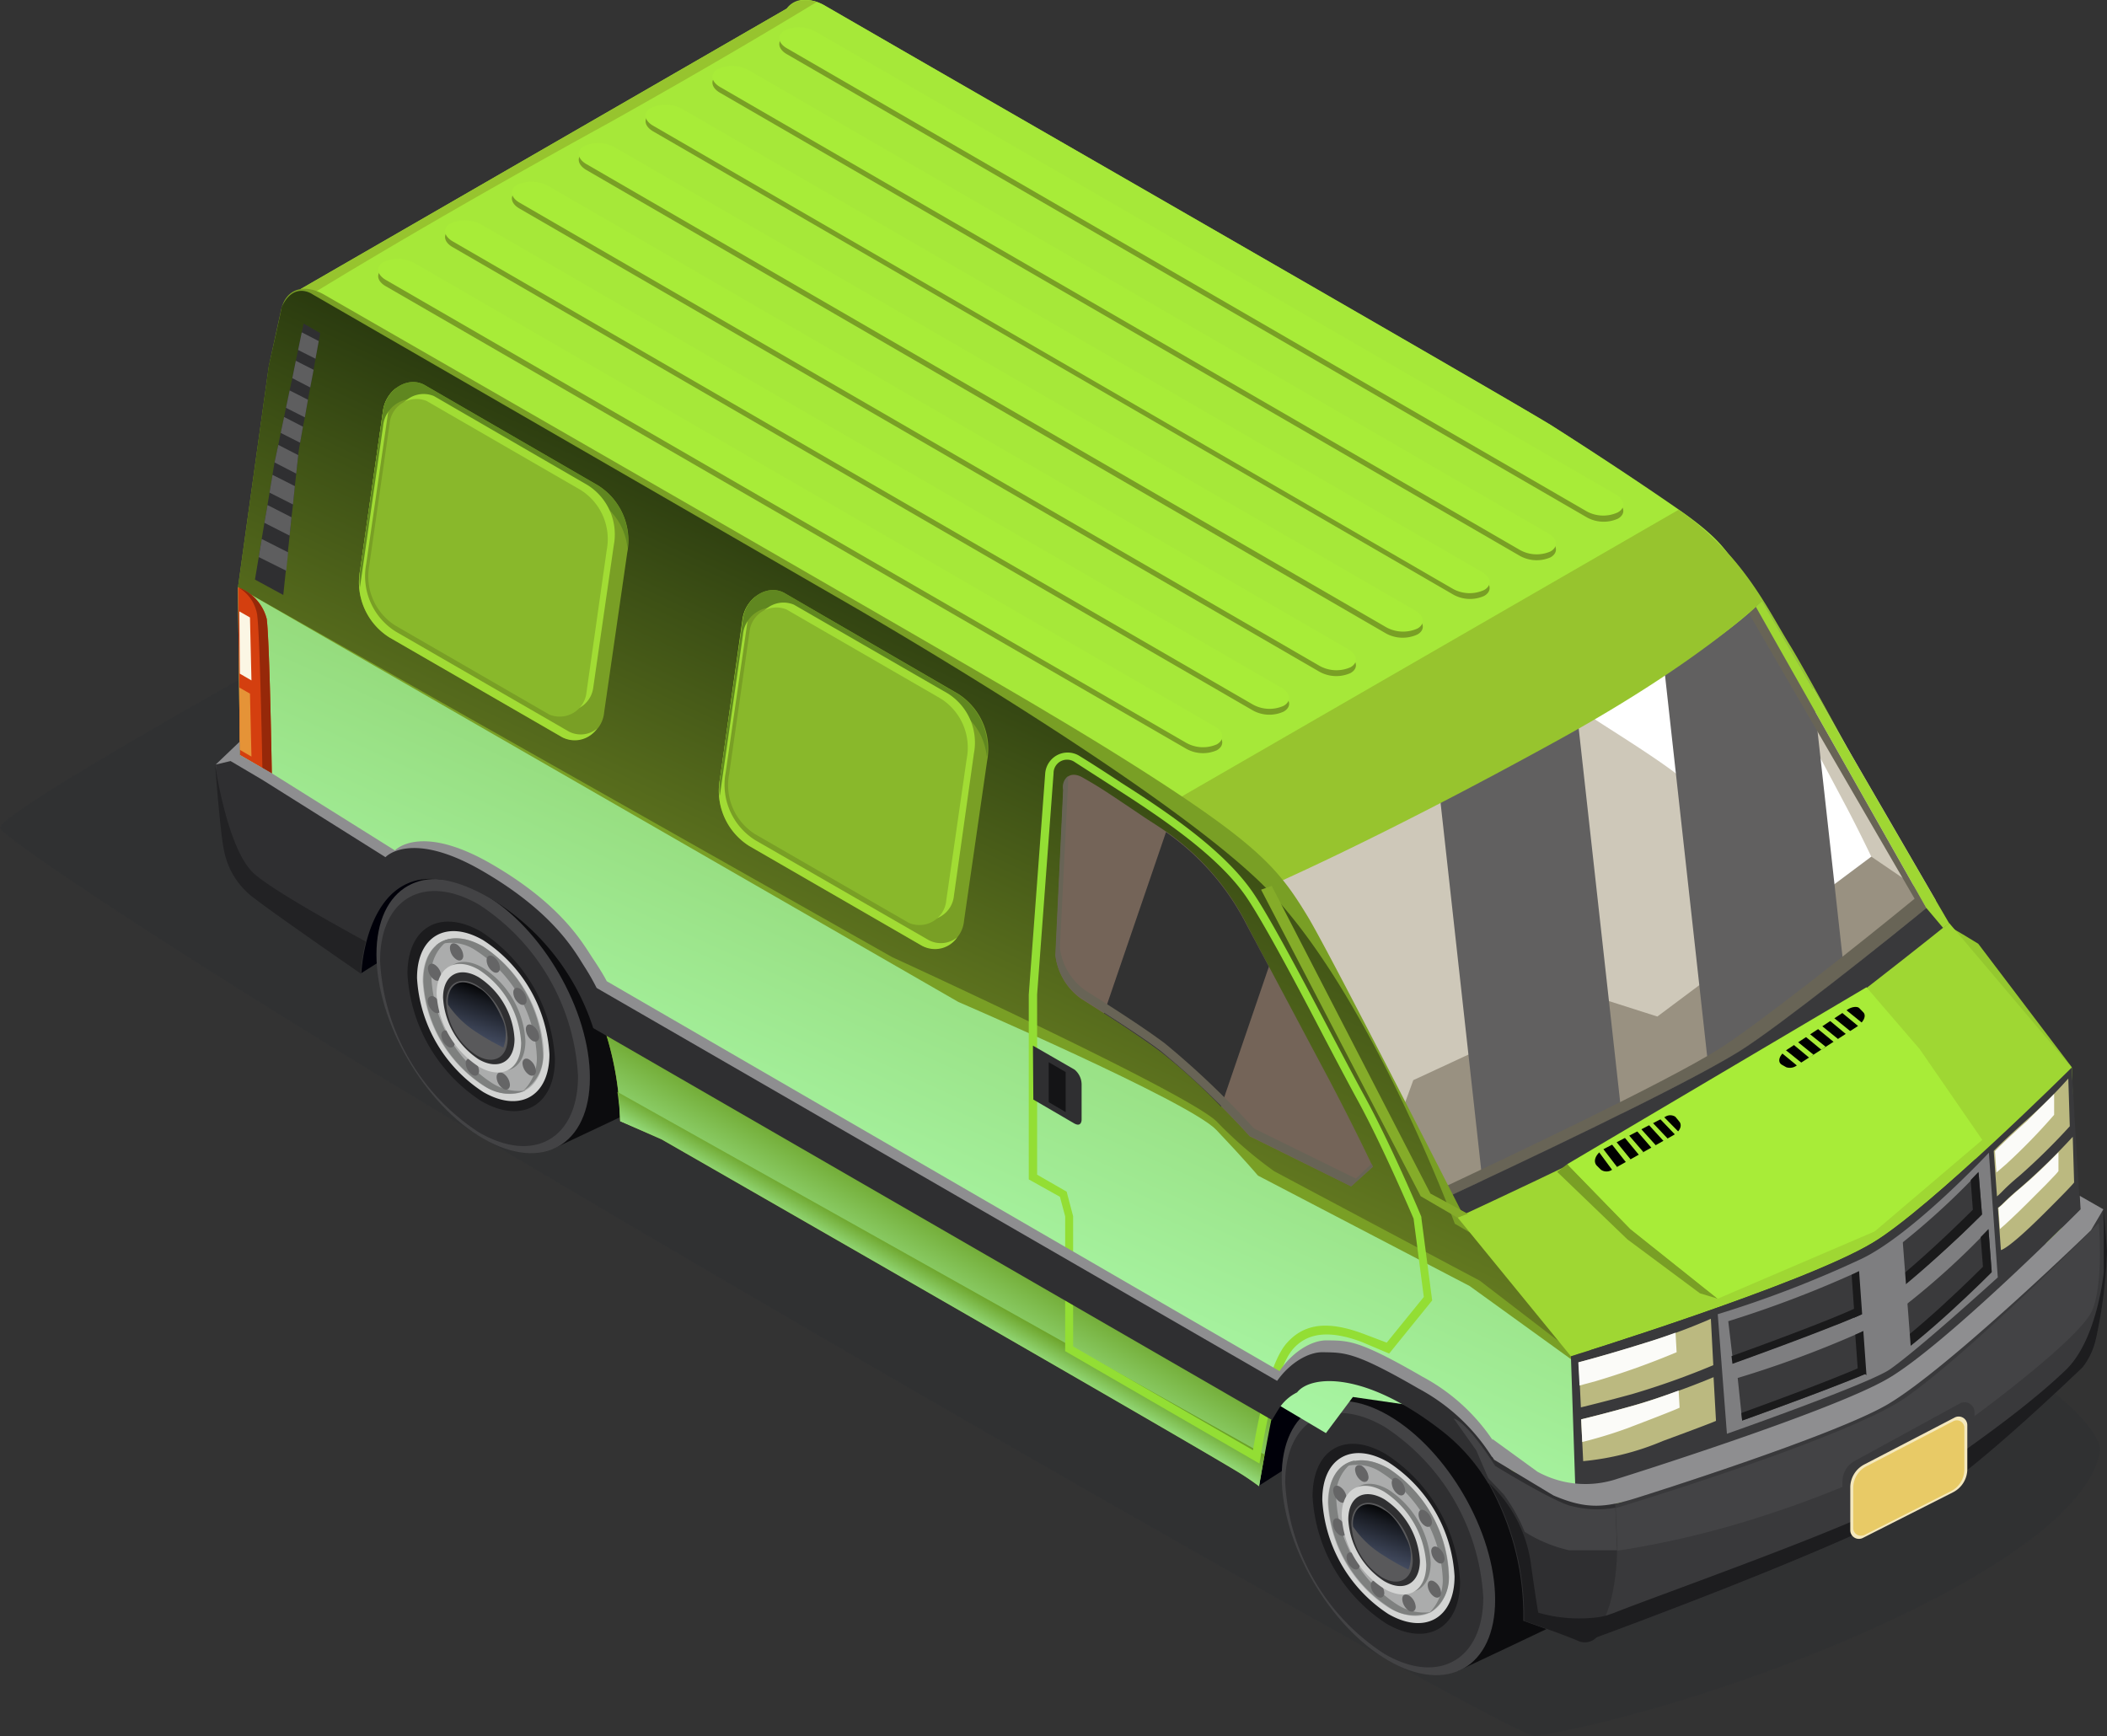 <svg xmlns="http://www.w3.org/2000/svg" xmlns:xlink="http://www.w3.org/1999/xlink" viewBox="0 0 156.27 128.77"><rect x="0" y="0" width="156.27" height="128.77" fill="#333333" stroke="none"/><defs><style>.cls-1{isolation:isolate;}.cls-2{fill:#2f3032;opacity:0.5;}.cls-3{fill:#000009;}.cls-4{fill:#0c0c0e;}.cls-5{fill:#434345;}.cls-6{fill:#2f2f31;}.cls-7{fill:#1c1c1e;}.cls-8{fill:#d3d4d3;}.cls-9{fill:#abacac;}.cls-10{fill:#7e807f;}.cls-11{fill:#656566;}.cls-12{fill:#59595b;}.cls-13,.cls-14,.cls-19,.cls-25,.cls-40{mix-blend-mode:screen;}.cls-13{fill:url(#Áåçûìÿííûé_ãðàäèåíò_251);}.cls-14{fill:url(#Áåçûìÿííûé_ãðàäèåíò_251-2);}.cls-15{fill:#94c82f;}.cls-16{fill:#cec8b9;}.cls-17{fill:#fff;}.cls-18{fill:#999181;}.cls-19{fill:#616060;}.cls-20{fill:#686456;}.cls-21{fill:#39393b;}.cls-22{fill:#a6e839;}.cls-23{fill:#97c42e;}.cls-24{fill:#799f25;}.cls-25{fill:url(#Áåçûìÿííûé_ãðàäèåíò_38);}.cls-26,.cls-27,.cls-28,.cls-29{mix-blend-mode:multiply;}.cls-26{fill:url(#Áåçûìÿííûé_ãðàäèåíò_37);}.cls-27{fill:url(#Áåçûìÿííûé_ãðàäèåíò_37-2);}.cls-28{fill:url(#Áåçûìÿííûé_ãðàäèåíò_37-3);}.cls-30{fill:#93de34;}.cls-31{fill:#8e8e90;}.cls-32{fill:#d43f0f;}.cls-33{fill:#962809;}.cls-34{fill:#1d1d1f;}.cls-35{fill:#222224;}.cls-36{fill:#fbf6e4;}.cls-37{fill:#e59337;}.cls-38{fill:#141416;}.cls-39{fill:#746458;}.cls-40{fill:#323232;}.cls-41{fill:#9fd733;}.cls-42{fill:#7e7e80;}.cls-43{fill:#3a3a3c;}.cls-44{fill:#1a1a1b;}.cls-45{fill:#bbb980;}.cls-46{fill:#fbfbf8;}.cls-47{fill:#f4e8bd;}.cls-48{fill:#e8ca66;}.cls-49{fill:#85ac29;}.cls-50{fill:#a8ec38;}.cls-51{fill:#a1dc34;}.cls-52{fill:#608720;}.cls-53{fill:#89b82b;}.cls-54{fill:#5e5e5f;}</style><linearGradient id="Áåçûìÿííûé_ãðàäèåíò_251" x1="-4649.22" y1="71.58" x2="-4653.84" y2="84.91" gradientTransform="translate(4685.96)" gradientUnits="userSpaceOnUse"><stop offset="0.12"/><stop offset="0.2" stop-color="#171a21"/><stop offset="0.34" stop-color="#373e4f"/><stop offset="0.47" stop-color="#525c76"/><stop offset="0.61" stop-color="#667494"/><stop offset="0.74" stop-color="#7585aa"/><stop offset="0.87" stop-color="#7e8fb7"/><stop offset="0.98" stop-color="#8192bb"/></linearGradient><linearGradient id="Áåçûìÿííûé_ãðàäèåíò_251-2" x1="-4582.08" y1="110.3" x2="-4586.7" y2="123.63" xlink:href="#Áåçûìÿííûé_ãðàäèåíò_251"/><linearGradient id="Áåçûìÿííûé_ãðàäèåíò_38" x1="-4600.55" y1="27.48" x2="-4630.69" y2="92.43" gradientTransform="translate(4685.96)" gradientUnits="userSpaceOnUse"><stop offset="0.12" stop-color="#121f07"/><stop offset="0.43" stop-color="#3d5015"/><stop offset="0.8" stop-color="#6d8423"/><stop offset="0.98" stop-color="#7f9929"/></linearGradient><linearGradient id="Áåçûìÿííûé_ãðàäèåíò_37" x1="-4625.73" y1="98.87" x2="-4589.85" y2="19.92" gradientTransform="translate(4685.96)" gradientUnits="userSpaceOnUse"><stop offset="0" stop-color="#afffb2"/><stop offset="0.98" stop-color="#6ba126"/></linearGradient><linearGradient id="Áåçûìÿííûé_ãðàäèåíò_37-2" x1="-4619.86" y1="98.94" x2="-4614.82" y2="90.12" xlink:href="#Áåçûìÿííûé_ãðàäèåíò_37"/><linearGradient id="Áåçûìÿííûé_ãðàäèåíò_37-3" x1="-4617.45" y1="97.52" x2="-4615.69" y2="94.44" xlink:href="#Áåçûìÿííûé_ãðàäèåíò_37"/></defs><title>Recurso 38</title><g class="cls-1"><g id="Capa_2" data-name="Capa 2"><g id="personajes"><path class="cls-2" d="M151.8,102.85s4.29,3.22,3.94,4.93c-1.78,8.75-29.05,18.93-41.87,21-1.28.2-45.89-25.2-78-44.32C15.67,72.45,0,62.06,0,61.41,0,59.7,41.43,37.32,41.43,37.32Z"/><path class="cls-3" d="M93.39,110.19l5.08-3.25,7.31-5.29s-4.42-5.92-5.91-5.33S93,103.14,93,103.14Z"/><path class="cls-3" d="M26.75,72.21,31.84,69l7.3-5.29s-4.42-5.91-5.91-5.32-6.85,6.82-6.85,6.82Z"/><path class="cls-4" d="M44.63,62.09c-2-1.15-3.8-1.36-5.19-.77C37.77,62,30,65.87,30,65.87L41,85.22s7.65-3.59,9.07-4.32,2.45-2.57,2.45-5.16C52.54,70.73,49,64.61,44.63,62.09Z"/><path class="cls-5" d="M27.92,70.8c0,5,3.55,11.13,7.92,13.65s7.91.51,7.91-4.51-3.54-11.13-7.91-13.65S27.92,65.78,27.92,70.8Z"/><path class="cls-6" d="M28.19,71.28A16.16,16.16,0,0,0,35.53,84c4.06,2.34,7.34.47,7.34-4.19A16.16,16.16,0,0,0,35.53,67.1C31.47,64.76,28.19,66.63,28.19,71.28Z"/><path class="cls-7" d="M30.22,72.23a12.07,12.07,0,0,0,5.47,9.44c3,1.74,5.47.34,5.47-3.12a12.07,12.07,0,0,0-5.47-9.44C32.67,67.37,30.22,68.76,30.22,72.23Z"/><path class="cls-8" d="M30.93,72.54A10.8,10.8,0,0,0,35.84,81c2.71,1.57,4.91.31,4.91-2.8a10.8,10.8,0,0,0-4.91-8.46C33.13,68.17,30.93,69.43,30.93,72.54Z"/><path class="cls-9" d="M31.35,72.78a9.92,9.92,0,0,0,4.49,7.75c2.48,1.43,4.49.28,4.49-2.57a9.92,9.92,0,0,0-4.49-7.75C33.36,68.78,31.35,69.93,31.35,72.78Z"/><path class="cls-10" d="M32.7,73.56A6.92,6.92,0,0,0,35.84,79c1.73,1,3.13.2,3.13-1.79a6.91,6.91,0,0,0-3.13-5.41C34.11,70.77,32.7,71.57,32.7,73.56Z"/><path class="cls-10" d="M36.47,80.32A9.92,9.92,0,0,1,32,72.57a3.06,3.06,0,0,1,1.4-2.93c-1.22.21-2,1.33-2,3.14a9.92,9.92,0,0,0,4.49,7.75,3.23,3.23,0,0,0,3.09.36A3.69,3.69,0,0,1,36.47,80.32Z"/><path class="cls-10" d="M35.84,70.21c-1.43-.82-2.7-.79-3.52-.07a3.25,3.25,0,0,1,3,.38,9.92,9.92,0,0,1,4.49,7.75,3.38,3.38,0,0,1-1,2.64,3,3,0,0,0,1.44-3A9.92,9.92,0,0,0,35.84,70.21Z"/><path class="cls-11" d="M38.07,73.62a1.08,1.08,0,0,0,.5.86c.27.15.49,0,.49-.29a1.1,1.1,0,0,0-.49-.85C38.29,73.18,38.07,73.31,38.07,73.62Z"/><path class="cls-11" d="M32.73,76.78a1.11,1.11,0,0,0,.5.86c.27.15.5,0,.5-.29a1.11,1.11,0,0,0-.5-.85C33,76.34,32.73,76.47,32.73,76.78Z"/><path class="cls-11" d="M31.72,74.24a1.11,1.11,0,0,0,.5.85c.27.16.49,0,.49-.28a1.08,1.08,0,0,0-.47-.86C32,73.8,31.72,73.92,31.72,74.24Z"/><path class="cls-11" d="M31.74,71.83a1.1,1.1,0,0,0,.5.86c.27.15.49,0,.49-.29a1.1,1.1,0,0,0-.49-.85C32,71.39,31.74,71.52,31.74,71.83Z"/><path class="cls-11" d="M33.37,70.32a1.08,1.08,0,0,0,.5.86c.27.16.49,0,.49-.28a1.1,1.1,0,0,0-.49-.86C33.59,69.88,33.37,70,33.37,70.32Z"/><path class="cls-11" d="M36.09,71.23a1.08,1.08,0,0,0,.5.86c.27.16.49,0,.49-.28a1.1,1.1,0,0,0-.49-.86C36.31,70.79,36.09,70.92,36.09,71.23Z"/><path class="cls-11" d="M39,76.34a1.1,1.1,0,0,0,.49.86c.28.15.5,0,.5-.29a1.08,1.08,0,0,0-.5-.85C39.24,75.9,39,76,39,76.34Z"/><path class="cls-11" d="M38.75,78.87a1.13,1.13,0,0,0,.5.86c.27.15.5,0,.5-.29a1.11,1.11,0,0,0-.5-.85C39,78.43,38.75,78.56,38.75,78.87Z"/><path class="cls-11" d="M36.83,79.9a1.08,1.08,0,0,0,.5.86c.27.16.49,0,.49-.29a1.1,1.1,0,0,0-.49-.85C37.05,79.46,36.83,79.59,36.83,79.9Z"/><path class="cls-11" d="M34.54,78.87a1.1,1.1,0,0,0,.5.86c.27.15.49,0,.49-.29a1.1,1.1,0,0,0-.49-.85C34.76,78.43,34.54,78.56,34.54,78.87Z"/><path class="cls-8" d="M32.38,73.71a6.91,6.91,0,0,0,3.13,5.41c1.73,1,3.14.2,3.14-1.79a6.91,6.91,0,0,0-3.14-5.4C33.78,70.93,32.38,71.73,32.38,73.71Z"/><path class="cls-6" d="M32.86,74a5.87,5.87,0,0,0,2.65,4.58c1.47.84,2.65.17,2.65-1.51a5.83,5.83,0,0,0-2.65-4.58C34.05,71.64,32.86,72.31,32.86,74Z"/><path class="cls-12" d="M33.09,74.36a5,5,0,0,0,2.28,3.93c1.26.73,2.28.15,2.28-1.3a5,5,0,0,0-2.28-3.92C34.11,72.34,33.09,72.92,33.09,74.36Z"/><path class="cls-13" d="M35.51,73.28s-1.4-1-2.07.1a1.81,1.81,0,0,0-.21,1.14,7.16,7.16,0,0,0,1.91,1.91,17.91,17.91,0,0,0,2.19,1.27,2.77,2.77,0,0,0-.18-2.33C36.38,73.64,35.51,73.28,35.51,73.28Z"/><path class="cls-4" d="M111.76,100.81c-2-1.15-3.79-1.36-5.18-.78-1.67.7-9.45,4.56-9.45,4.56l11,19.35s7.65-3.59,9.07-4.32,2.45-2.58,2.45-5.16C119.68,109.44,116.13,103.33,111.76,100.81Z"/><path class="cls-5" d="M95.06,109.52c0,5,3.54,11.13,7.91,13.65s7.92.5,7.92-4.51S107.34,107.53,103,105,95.06,104.5,95.06,109.52Z"/><path class="cls-6" d="M95.32,110a16.17,16.17,0,0,0,7.35,12.67c4,2.34,7.34.46,7.34-4.19a16.18,16.18,0,0,0-7.34-12.66C98.61,103.47,95.32,105.35,95.32,110Z"/><path class="cls-7" d="M97.35,111a12.05,12.05,0,0,0,5.47,9.43c3,1.75,5.47.35,5.47-3.12a12.05,12.05,0,0,0-5.47-9.43C99.8,106.08,97.35,107.48,97.35,111Z"/><path class="cls-8" d="M98.07,111.25a10.82,10.82,0,0,0,4.9,8.47c2.71,1.56,4.91.31,4.91-2.8a10.8,10.8,0,0,0-4.91-8.46C100.26,106.89,98.07,108.14,98.07,111.25Z"/><path class="cls-9" d="M98.48,111.49a9.89,9.89,0,0,0,4.49,7.75c2.48,1.44,4.5.29,4.5-2.56a9.9,9.9,0,0,0-4.5-7.75C100.49,107.5,98.48,108.65,98.48,111.49Z"/><path class="cls-10" d="M99.84,112.28a6.92,6.92,0,0,0,3.13,5.41c1.73,1,3.14.19,3.14-1.79a6.92,6.92,0,0,0-3.14-5.41C101.24,109.49,99.84,110.29,99.84,112.28Z"/><path class="cls-10" d="M103.6,119a9.89,9.89,0,0,1-4.49-7.75,3.07,3.07,0,0,1,1.41-2.93c-1.23.22-2,1.34-2,3.14a9.89,9.89,0,0,0,4.49,7.75,3.24,3.24,0,0,0,3.09.37A3.7,3.7,0,0,1,103.6,119Z"/><path class="cls-10" d="M103,108.93c-1.43-.82-2.7-.79-3.52-.07a3.25,3.25,0,0,1,3,.38A9.88,9.88,0,0,1,107,117a3.42,3.42,0,0,1-1,2.64,3,3,0,0,0,1.44-2.95A9.9,9.9,0,0,0,103,108.93Z"/><path class="cls-11" d="M105.21,112.34a1.08,1.08,0,0,0,.49.85c.28.16.5,0,.5-.28a1.07,1.07,0,0,0-.5-.85C105.43,111.9,105.21,112,105.21,112.34Z"/><path class="cls-11" d="M99.87,115.5a1.08,1.08,0,0,0,.49.85c.28.16.5,0,.5-.28a1.07,1.07,0,0,0-.5-.85C100.09,115.06,99.87,115.19,99.87,115.5Z"/><path class="cls-11" d="M98.86,113a1.1,1.1,0,0,0,.49.86c.28.16.5,0,.5-.28a1.06,1.06,0,0,0-.48-.86C99.1,112.51,98.86,112.64,98.86,113Z"/><path class="cls-11" d="M98.88,110.55a1.08,1.08,0,0,0,.49.85c.28.16.5,0,.5-.28a1.07,1.07,0,0,0-.5-.85C99.1,110.11,98.88,110.23,98.88,110.55Z"/><path class="cls-11" d="M100.5,109a1.11,1.11,0,0,0,.5.86c.27.15.5,0,.5-.29a1.11,1.11,0,0,0-.5-.85C100.73,108.6,100.5,108.73,100.5,109Z"/><path class="cls-11" d="M103.22,110a1.11,1.11,0,0,0,.5.86c.27.16.5,0,.5-.29a1.11,1.11,0,0,0-.5-.85C103.45,109.51,103.22,109.64,103.22,110Z"/><path class="cls-11" d="M106.15,115.06a1.09,1.09,0,0,0,.5.85c.27.16.49,0,.49-.28a1.08,1.08,0,0,0-.49-.85C106.38,114.62,106.15,114.75,106.15,115.06Z"/><path class="cls-11" d="M105.89,117.59a1.1,1.1,0,0,0,.49.85c.28.16.5,0,.5-.28a1.07,1.07,0,0,0-.5-.85C106.11,117.15,105.89,117.27,105.89,117.59Z"/><path class="cls-11" d="M104,118.62a1.13,1.13,0,0,0,.5.86c.27.15.5,0,.5-.29a1.11,1.11,0,0,0-.5-.85C104.19,118.18,104,118.31,104,118.62Z"/><path class="cls-11" d="M101.67,117.59a1.11,1.11,0,0,0,.5.85c.27.16.5,0,.5-.28a1.09,1.09,0,0,0-.5-.85C101.9,117.15,101.67,117.27,101.67,117.59Z"/><path class="cls-8" d="M99.51,112.43a6.89,6.89,0,0,0,3.14,5.41c1.73,1,3.13.2,3.13-1.79a6.91,6.91,0,0,0-3.13-5.41C100.91,109.64,99.51,110.44,99.51,112.43Z"/><path class="cls-6" d="M100,112.71a5.82,5.82,0,0,0,2.66,4.57c1.46.85,2.65.17,2.65-1.51a5.84,5.84,0,0,0-2.65-4.57C101.18,110.35,100,111,100,112.71Z"/><path class="cls-12" d="M100.23,113.08A5,5,0,0,0,102.5,117c1.26.73,2.28.14,2.28-1.3a5,5,0,0,0-2.28-3.93C101.25,111.06,100.23,111.64,100.23,113.08Z"/><path class="cls-14" d="M102.65,112s-1.4-1-2.07.09a1.81,1.81,0,0,0-.22,1.15,7.16,7.16,0,0,0,1.91,1.91,18.8,18.8,0,0,0,2.19,1.27,2.79,2.79,0,0,0-.17-2.33C103.51,112.36,102.65,112,102.65,112Z"/><path class="cls-15" d="M150.44,89.84c.19.26.35.52.51.79a10.26,10.26,0,0,1,1,2.19,25.46,25.46,0,0,0,1.22-2.31c.3-.65.54-1.31.8-2h0l-.31-9.35L146.72,70l-.69-.42c-.68-.42-2-1.17-2-1.17s-9.54-17.74-11.27-20.54-3.48-6.71-8.22-10S115,31.52,115,31.52c-3.28-2-32.65-18.9-48.25-27.88h0L61.22.45A2.73,2.73,0,0,0,59.49,0h-.08a1.59,1.59,0,0,0-1,.55,2.16,2.16,0,0,0-.45,1L55.6,4.88l-.8,17.26.14,12.41-1.15.24s.38,5.08.65,6.33c0,.17.08.33.13.5a5.51,5.51,0,0,0,2.16,3.1c1.55,1.21,7.86,5.57,7.86,5.57a12.23,12.23,0,0,1,.35-2.22c.7-2.85,2.83-7,9.22-3.36a17.49,17.49,0,0,1,7.64,9.63A24.88,24.88,0,0,1,83,59.29a19,19,0,0,1,.19,2.45l3.06,1.35L129.35,88a58,58,0,0,1,5.55,3.83l.75-5A6.59,6.59,0,0,1,136,85.5c1.38-3.58,5.78-3.26,11.57,1.28A13.73,13.73,0,0,1,150.44,89.84Z"/><path class="cls-16" d="M143.58,66.8c-1.65,1.33-4.21,3.39-6.79,5.41C133.69,74.64,130.56,77,129,78c-.59.37-1.37.81-2.26,1.29-1.78,1-4,2.13-6.46,3.33-3.51,1.74-7.32,3.56-10.31,5l-3,1.43-.82-.48L94.32,65.72l12.41-7.23,10.2-5.92,6.42-3.74,7.33-4.26,3.77,6.49Z"/><path class="cls-17" d="M138.82,68.58l1.61-1.47s-1.67-3.84-3.64-7.54c-2.59-4.88-5.09-9.56-6.18-11.64a20,20,0,0,0-1.49-2.46l-11.88,6.85a4,4,0,0,0,1.08,1.06c1.54,1,4.18,2.64,5.86,3.9a62.49,62.49,0,0,1,6.63,6.32Z"/><polygon class="cls-18" points="103.47 83.82 104.82 80.12 118.22 73.9 122.92 75.4 138.79 63.54 143.58 66.8 128.88 79.19 106.91 89.02 106.09 88.53 103.47 83.82"/><path class="cls-19" d="M120.26,82.62c-3.51,1.74-7.32,3.56-10.31,5l-3.22-29.09,10.2-5.92Zm14.19-31.56-3.77-6.49-7.33,4.26,3.37,30.46c.89-.48,1.67-.92,2.26-1.29,1.58-1,4.71-3.36,7.81-5.79Z"/><path class="cls-20" d="M130.22,45l-.67.22L142,66.66c-3.65,3-11.71,9.41-14.59,11.2-4,2.49-15.64,8-21.32,10.67l.82.48c5.28-2.46,17.88-8.41,22.08-11,2.88-1.79,10.24-7.69,13.89-10.64Z"/><path class="cls-21" d="M131.64,81.22l12.92-12.74-1-1.69c-3.65,3-11.71,9.42-14.59,11.21-4.2,2.6-16.8,8.55-22.08,11l2,1Z"/><path class="cls-22" d="M130.22,45s-3,3.12-13.46,8.93c-13.92,7.7-22.29,11.26-22.29,11.26L83,59.29l-18-11.22L54.57,41.62,23,21.89l-.72-.44L58.45.58a1.59,1.59,0,0,1,1-.55h.08a2.34,2.34,0,0,1,1.08.13,3.4,3.4,0,0,1,.65.3l5.52,3.19h0c15.6,9,45,25.88,48.25,27.88,0,0,4.77,3,9.51,6.29S128.48,42.2,130.22,45Z"/><path class="cls-23" d="M124.5,37.81,84.94,60.64,93.54,66s8.37-3.56,22.29-11.25c10.5-5.81,14.85-10.17,14.85-10.17A20.61,20.61,0,0,0,124.5,37.81Z"/><path class="cls-23" d="M60.57.15c-3.48,2.12-8.63,5.17-15.47,9C35.05,14.67,27.65,19.05,23,21.89l-.72-.44L58.45.58a1.59,1.59,0,0,1,1-.55h.08A2.34,2.34,0,0,1,60.57.15Z"/><path class="cls-24" d="M120.3,111.39l-.36-8.75-8.41-10.29-.69-.42c-.69-.43-2-1.18-2-1.18S98.7,70.81,97,68,94,63.5,89.3,60.2s-11.45-7.26-11.45-7.26C74,50.58,34.9,28.1,24.07,21.87c-1.55-.89-2.88-.43-3.22,1.11l-.91,4.17L17.65,43.56,17.79,56l-.14.42s-.62,4.89-.35,6.14a5.69,5.69,0,0,0,2.28,3.61c.64.49,2.08,1.52,3.56,2.56A10.07,10.07,0,0,1,25.72,67c.43-.2.87-.36,1.29-.57l.35-.2a4.06,4.06,0,0,1,3.92-1.35c1.37-.42,3.22-.19,5.73,1.26a17.44,17.44,0,0,1,7.63,9.62c.13.36.25.73.35,1.08a23.24,23.24,0,0,1,1,6.32l3.07,1.35S89.7,107.8,92.2,109.42c.67.43,1.18.82,1.18.82v0a16.38,16.38,0,0,1,.93-5c.15-.49.86-1.27,1-1.67,1.39-3.59,9.3.16,15.1,4.7a13.72,13.72,0,0,1,2.76,2.91,11.19,11.19,0,0,1,1.23.54h2.5c.86,0,2.49.21,3.4-.24Z"/><path class="cls-25" d="M90.29,83.24a30.87,30.87,0,0,0,4.22,3.64L109.76,95l8.11,6.23-7.24-8.87-2.73-1.59s-6.47-17.54-14.29-25.19S63,44.83,63,44.83l-39.82-23s-1.39-1-2.29.95c0,.16-.95,4.33-.95,4.33L17.65,43.56,66.18,71S88.29,81.13,90.29,83.24Z"/><path class="cls-26" d="M119.4,111.39l-.36-8.75L109,95.39,93.3,87.2s-1.08-1.28-3.09-3.39-19.13-9.49-19.13-9.49L17.65,43.56,17.79,56l8,10.94s1.67-4.94,8.86-2.52S44,74.06,44,74.06L98.34,106.3l2-2.68,6.16.89,13,9.21,2.16-1Z"/><path class="cls-27" d="M94.7,103.47c-.49,1.9-1.31,6.72-1.31,6.72v0s-.66-.49-1.18-.82c-2.5-1.61-43.13-24.91-43.13-24.91L46,83.16a23.24,23.24,0,0,0-1-6.32Z"/><path class="cls-28" d="M92.2,109.42c.52.33,1.18.82,1.18.82v0s.17-1,.41-2.34l-48-26.91A18.13,18.13,0,0,1,46,83.16l3.07,1.35S89.7,107.81,92.2,109.42Z"/><g class="cls-29"><path class="cls-30" d="M93.41,108.56,79,100.22v-10l-.39-1.45L76.3,87.48V73.78l1.22-16.42A1.69,1.69,0,0,1,78.43,56a1.66,1.66,0,0,1,1.63.07c.73.45,1.74,1.09,3.11,2,3.68,2.33,7.72,5.13,9.78,8.17,1.3,1.91,3.83,6.72,5.87,10.6.93,1.76,1.77,3.35,2.36,4.43,1.9,3.44,4.22,8.91,4.24,9l0,.08.8,6.11-3.19,3.94L101,99.54c-2.35-.88-4-.72-5.09.51-1.49,1.68-2.41,8-2.42,8.06ZM79.59,99.87l13.34,7.7c.25-1.52,1.12-6.37,2.49-7.93s3.2-1.65,5.77-.68l1.66.63,2.75-3.39-.76-5.81c-.21-.49-2.4-5.61-4.2-8.87-.59-1.08-1.43-2.67-2.36-4.44-2-3.85-4.56-8.66-5.84-10.54-2-2.94-6-5.69-9.6-8l-3.11-2a1,1,0,0,0-1.59.82l-1.22,16.4V87.13l2.19,1.26.48,1.82Z"/></g><path class="cls-31" d="M94.21,103.28c.38.21.25.53.86.81,1.38-3.58,6.42-3.34,12.22,1.21a14.5,14.5,0,0,1,2.71,3.47c.18.26.51.11.67.38l1-.67a14.55,14.55,0,0,0-6.18-6.37c-4.72-2.73-5.46-2.67-7.08-2.69S94.71,101.17,94.21,103.28Z"/><path class="cls-32" d="M17.65,43.56a3.39,3.39,0,0,1,2.13,2.34c.22,1.64.38,11.48.38,11.48L17.79,56Z"/><path class="cls-33" d="M19.07,45.58c.21,1.54.37,10.35.39,11.38l.7.42S20,47.54,19.78,45.9a3.39,3.39,0,0,0-2.13-2.34v0A2.85,2.85,0,0,1,19.07,45.58Z"/><path class="cls-21" d="M156.27,92.78a35.37,35.37,0,0,1-.8,6.44,5.35,5.35,0,0,1-1,2.19s-7.39,7.15-11.07,9.46c-5.51,3.47-24.75,10.49-25,10.59h0l.11-1.5.58-8.32a7.46,7.46,0,0,0,.78-.13,19.44,19.44,0,0,0,1.92-.54S136,106.53,140,104.17c4.52-2.66,14.89-13.27,14.89-13.27l1-1.2Z"/><path class="cls-6" d="M119.42,118.92c-.11.34-.22.64-.32.91a10,10,0,0,1-.76,1.63h0a1.21,1.21,0,0,1-1.36.25c-.78-.36-4-1.49-4-1.49a20,20,0,0,0-2.59-10.2c-.16-.27-.33-.53-.51-.79l.78-1.18,1.58,1.09,4.64,2.2,2.91-.17,0,.34.14,2.8A16.73,16.73,0,0,1,119.42,118.92Z"/><path class="cls-34" d="M156.27,92.78a35.37,35.37,0,0,1-.8,6.44,5.35,5.35,0,0,1-1,2.19s-7.39,7.15-11.07,9.46c-5.51,3.47-24.75,10.49-25,10.59h0a1.21,1.21,0,0,1-1.36.25c-.78-.36-4-1.49-4-1.49a20,20,0,0,0-2.59-10.2,10.06,10.06,0,0,1,3.06,5.75c.5,3.57.58,3.85.58,3.85a11,11,0,0,0,4.42.34,5.18,5.18,0,0,0,.66-.14l.58-.2c2.43-1,18.63-6.73,20.63-8.28s8.73-5.78,12.84-9.73c2.34-2.25,2.81-7.25,2.81-7.25V89.7Z"/><path class="cls-6" d="M93.92,104.17c.38.21,1.67-1.17,2.28-.89,1-1.27,5-1.64,10.8,2.9a14,14,0,0,1,2.87,3.06c.18.26.35.53.51.79l1-.67a14.55,14.55,0,0,0-6.18-6.37c-4.72-2.73-5.46-2.66-7.08-2.69S94.42,102.06,93.92,104.17Z"/><path class="cls-31" d="M45,72.78s-.26-.54-1-1.64-2.27-4-7.56-7.06-7.15-1-7.15-1l-9.13-5.72L17.79,56v-1L16,56.71S17,61.29,17.3,62.54a5.71,5.71,0,0,0,2.28,3.61c.83.64,3,2.2,4.91,3.51a17.27,17.27,0,0,1,4.36-4.46,3.28,3.28,0,0,1,2.92-.44c1.32-.23,3,.09,5.24,1.37a17.48,17.48,0,0,1,7.64,9.63l49.92,26.73a4,4,0,0,1,.44-.57l.06-.12Z"/><path class="cls-6" d="M94.93,104.37a3.38,3.38,0,0,1,1.27-1.09l-51.95-30a17,17,0,0,0-.94-1.64c-.69-1.09-2.27-4-7.57-7.06s-7.15-1-7.15-1l-9.12-5.73-2.37-1.4L16,56.71s.38,5.08.65,6.33a5.71,5.71,0,0,0,2.29,3.61c1.54,1.2,7.86,5.56,7.86,5.56a12.24,12.24,0,0,1,.38-2.37c.75-2.85,2.92-6.83,9.19-3.2A17.49,17.49,0,0,1,44,76.26l50.34,29.07S94.85,104.47,94.93,104.37Z"/><path class="cls-35" d="M27.13,69.84a12.24,12.24,0,0,0-.38,2.37s-6.32-4.36-7.86-5.56A5.71,5.71,0,0,1,16.6,63c-.27-1.25-.65-6.33-.65-6.33s.83,5.93,2.7,7.94C19.5,65.54,23.24,67.71,27.13,69.84Z"/><polygon class="cls-36" points="17.75 45.35 18.54 45.8 18.65 50.47 17.79 49.97 17.75 45.35"/><polygon class="cls-37" points="17.75 51 18.54 51.45 18.65 56.12 17.79 55.62 17.75 51"/><path class="cls-6" d="M76.61,77.56l3.09,1.78a1.44,1.44,0,0,1,.52,1.12v2.6s0,.6-.58.25l-3-1.75Z"/><polygon class="cls-38" points="79.04 82.49 77.78 81.75 77.78 78.79 79.04 79.52 79.04 82.49"/><path class="cls-39" d="M101.82,86.55,100.21,88l-7.53-3.72s-.89-1-2.12-2.23A44.09,44.09,0,0,0,86.06,78c-1.16-.87-2.78-1.94-4.18-2.84L80.2,74.09a4.57,4.57,0,0,1-1.91-3.17l.58-12.28c-.09-1,.54-1.44,1.37-1,1.34.76,1.69,1,4.57,2.94.43.29,1,.64,1.67,1.1a18.75,18.75,0,0,1,6,6.92c.38.74.94,1.79,1.62,3.07l4.56,8.57C100.63,84,101.82,86.55,101.82,86.55Z"/><path class="cls-40" d="M94.11,71.7,90.56,82.08A44.09,44.09,0,0,0,86.06,78c-1.16-.87-2.78-1.94-4.18-2.84l4.6-13.44a18.75,18.75,0,0,1,6,6.92C92.87,69.37,93.43,70.42,94.11,71.7Z"/><path class="cls-20" d="M100.56,87.42,93,83.7a62,62,0,0,0-6.62-6.32c-1.68-1.26-4.32-2.93-5.86-3.9a4.54,4.54,0,0,1-1.91-3.17L79.22,58a1.21,1.21,0,0,1,0-.43,1,1,0,0,0-.37,1l-.58,12.28a4.54,4.54,0,0,0,1.91,3.17c1.54,1,4.18,2.64,5.86,3.9a62.49,62.49,0,0,1,6.63,6.32L100.21,88l1.61-1.48-.09-.2Z"/><path class="cls-41" d="M153.65,79.19s-10.55,10.49-14.77,13c-5.12,3.08-22.37,8.41-22.37,8.41l-8.41-10.3s17-7.84,22.27-11.12c3.78-2.35,14.19-10.72,14.19-10.72Z"/><path class="cls-21" d="M116.87,111.35s18.41-6.16,23.52-9.23c4.25-2.56,13.88-12.41,13.88-12.41l-.62-10.52s-10.55,10.49-14.77,13c-5.12,3.08-22.37,8.41-22.37,8.41Z"/><path class="cls-31" d="M121.72,111S136,106.52,140,104.17c4.52-2.66,15.08-12.91,15.08-12.91L156,89.7l-1.75-1,.06,1s-10,10.07-14.31,12.57-20.05,7.42-20.05,7.42a7.4,7.4,0,0,1-5.91-.52l-3.36-2.44v1.32l.13.22,4.4,2.65C117.72,112,119.1,111.85,121.72,111Z"/><path class="cls-42" d="M127.4,97.48l.68,8.87s10.54-3.7,12.09-4.78c2.19-1.53,8-6.82,8-6.82l-.66-9.25s-5.6,6-9.4,7.85A81.26,81.26,0,0,1,127.4,97.48Z"/><path class="cls-43" d="M147,90.08l-.23.24-.12.11-.52.51-.35.34a.23.23,0,0,0-.07.07l-.25.24c-1.11,1-2.67,2.49-4.15,3.7l-.55.44-.51.4a5.74,5.74,0,0,1-.5.36,3.53,3.53,0,0,1-.34.24l-.13.09-.45.28a13.78,13.78,0,0,1-1.34.64l-.17.07-1.05.43a.16.16,0,0,1-.09,0l-.84.34-.44.17,0,0-1.12.43-1.48.55-.25.1-.83.31-.29.11-2,.72-.16.06-.22.08-.07-.57L128.18,98a81.21,81.21,0,0,0,9.11-3.44l.8-.38a15.48,15.48,0,0,0,2.46-1.58,54.94,54.94,0,0,0,5.66-5.07c.22-.24.39-.42.49-.51l.05,0,0,0Z"/><path class="cls-43" d="M147.72,94.31s-5.21,5.25-8.18,7a8.41,8.41,0,0,1-.85.42l-.37.17c-2.89,1.25-9.11,3.47-9.11,3.47l-.33-3.16A77.72,77.72,0,0,0,137.6,99c.42-.18.82-.37,1.19-.55a15.38,15.38,0,0,0,2.1-1.31,56.61,56.61,0,0,0,6.59-5.94Z"/><path class="cls-44" d="M147,90.08a81.85,81.85,0,0,1-6.24,5.65,17.3,17.3,0,0,1-1.93,1.37,13.78,13.78,0,0,1-1.34.64c-2.93,1.25-9,3.42-9,3.42l-.07-.57c1.76-.63,6.9-2.51,9-3.47a7.45,7.45,0,0,0,.72-.37,21.05,21.05,0,0,0,2.53-1.84c2.72-2.23,5.65-5.18,5.65-5.18l-.16-2.2.58-.61Z"/><path class="cls-44" d="M140.78,95.73l-.51.4a5.74,5.74,0,0,1-.5.36,3.53,3.53,0,0,1-.34.24l-.13.09-.45.28a13.78,13.78,0,0,1-1.34.64l0-.62-.18-2.56.8-.38a15.48,15.48,0,0,0,2.46-1.58l.17,2.31Z"/><path class="cls-44" d="M141.08,99.6l-2.39,2.15-.26.24-.11-.07-.53-.3L137.6,99c.42-.18.82-.37,1.19-.55a15.38,15.38,0,0,0,2.1-1.31Z"/><path class="cls-44" d="M147.48,91.16s-.21.23-.58.6l.17,2.2s-5.21,5.25-8.18,7c-1.26.76-7.74,3.12-9.74,3.85l.06.56s8.83-3.16,10.33-4c3-1.78,8.18-7,8.18-7Z"/><path class="cls-45" d="M121.07,103.4a57.49,57.49,0,0,0,6-2.14l-.18-3.44a43.46,43.46,0,0,1-4.92,1.81c-2.87.9-4.88,1.42-4.88,1.42l.16,3.34C117.9,104.23,119.1,103.94,121.07,103.4Z"/><path class="cls-45" d="M121.07,104.28c-2,.56-3.15.84-3.8,1l.15,3.1a19.9,19.9,0,0,0,5.92-1.5c3.94-1.45,3.93-1.49,3.93-1.49l-.18-3.24A58.4,58.4,0,0,1,121.07,104.28Z"/><path class="cls-46" d="M124.35,100.3l-.08-1.45c-.66.24-1.44.51-2.33.78-2.87.9-4.88,1.42-4.88,1.42l.09,1.72,1.22-.33A58.5,58.5,0,0,0,124.35,100.3Z"/><path class="cls-46" d="M124.57,104.41l-.07-1.27c-1.17.44-2.37.85-3.43,1.14-2,.56-3.15.84-3.8,1l.08,1.68a33,33,0,0,0,3.29-1C124.59,104.46,124.57,104.41,124.57,104.41Z"/><path class="cls-45" d="M149.85,87.15a47.68,47.68,0,0,0,3.66-3.61L153.4,80a36.91,36.91,0,0,1-3.14,3.12c-1.84,1.65-2.39,2.25-2.39,2.25l.24,3.37C148.55,88.38,148.58,88.21,149.85,87.15Z"/><path class="cls-45" d="M149.89,88.06c-1.3,1.09-1.29,1.22-1.71,1.53l.22,3.13s.47,0,3.08-2.59,2.35-2.44,2.35-2.44l-.1-3.37A48,48,0,0,1,149.89,88.06Z"/><path class="cls-46" d="M152.35,82.69l0-1.55c-.51.52-1.19,1.18-2,2-1.84,1.65-2.39,2.25-2.39,2.25l.11,1.58.71-.61A44.46,44.46,0,0,0,152.35,82.69Z"/><path class="cls-46" d="M152.67,86.85l0-1.38c-.91.93-1.89,1.88-2.74,2.59-1.3,1.09-1.29,1.22-1.71,1.53l.11,1.57c.46-.39,1.11-1,2-1.88C152.84,86.8,152.67,86.85,152.67,86.85Z"/><path class="cls-47" d="M137.23,110.34v3.17a.64.64,0,0,0,.92.57l6.7-3.39a1.94,1.94,0,0,0,1.06-1.74v-3.24a.64.64,0,0,0-.93-.57l-6.7,3.48A1.93,1.93,0,0,0,137.23,110.34Z"/><path class="cls-48" d="M138,113.91a.56.56,0,0,1-.55-.56v-3a1.79,1.79,0,0,1,1-1.6l6.43-3.34a.58.58,0,0,1,.26-.06.56.56,0,0,1,.55.56V109a1.79,1.79,0,0,1-1,1.61l-6.43,3.26A.71.71,0,0,1,138,113.91Z"/><polygon class="cls-49" points="108.86 90.03 108.1 90.32 105.37 88.73 93.53 65.99 94.32 65.71 106.09 88.53 108.86 90.03"/><polygon class="cls-41" points="130.68 44.57 130.22 45 142.88 67.36 144.12 68.83 144.56 68.48 143.58 66.8 130.68 44.57"/><polygon class="cls-24" points="115.49 86.92 120.7 91.93 126.08 95.93 127.4 96.33 120.92 91.16 116.24 86.35 115.49 86.92"/><polygon class="cls-50" points="116.24 86.35 120.92 91.16 127.4 96.33 139.04 91.34 147.02 84.55 142.38 77.82 138.43 73.23 116.24 86.35"/><polygon class="cls-42" points="139.02 93.45 137.87 94.09 138.43 101.99 139.49 101.63 141.72 99.96 141.12 92.08 139.02 93.45"/><path d="M138.19,75.08l-.29-.3c-.15-.15-.54-.11-.85.09l-4.53,3c-.56.38-.73.89-.36,1.11l.32.18a.84.84,0,0,0,.78-.13l4.47-2.88C138.24,75.79,138.44,75.33,138.19,75.08Z"/><polygon class="cls-50" points="136.53 75.05 136.88 74.88 138.24 75.98 137.94 76.21 136.53 75.05"/><polygon class="cls-50" points="135.58 75.6 135.93 75.43 137.3 76.54 136.99 76.77 135.58 75.6"/><polygon class="cls-50" points="134.63 76.16 134.98 75.98 136.35 77.09 136.04 77.32 134.63 76.16"/><polygon class="cls-50" points="133.69 76.71 134.03 76.54 135.4 77.64 135.09 77.87 133.69 76.71"/><polygon class="cls-50" points="132.78 77.29 133.13 77.12 134.5 78.23 134.19 78.46 132.78 77.29"/><polygon class="cls-50" points="131.98 77.97 132.33 77.8 133.7 78.9 133.39 79.13 131.98 77.97"/><path d="M124.54,83.18l-.28-.34a.68.68,0,0,0-.76,0L119,85.2c-.63.34-.9.93-.56,1.27l.29.29a.73.73,0,0,0,.84,0l4.58-2.58C124.62,83.89,124.78,83.46,124.54,83.18Z"/><polygon class="cls-50" points="123.02 82.89 123.34 82.78 124.64 84.1 124.36 84.29 123.02 82.89"/><polygon class="cls-50" points="122.15 83.29 122.47 83.17 123.76 84.53 123.47 84.73 122.15 83.29"/><polygon class="cls-50" points="121.24 83.7 121.57 83.58 122.84 84.99 122.54 85.2 121.24 83.7"/><polygon class="cls-50" points="120.29 84.13 120.64 84.01 121.89 85.46 121.57 85.68 120.29 84.13"/><polygon class="cls-50" points="119.34 84.62 119.71 84.49 120.94 86 120.61 86.23 119.34 84.62"/><polygon class="cls-50" points="118.44 85.25 118.82 85.11 120.04 86.7 119.69 86.94 118.44 85.25"/><path class="cls-24" d="M55.57,62.75,68.4,70.16a2.23,2.23,0,0,0,3.1-1.87l1.71-11.84a4.83,4.83,0,0,0-2.17-5L58.2,44c-1.22-.71-2.87.29-3.1,1.87L53.4,57.75A4.83,4.83,0,0,0,55.57,62.75Z"/><path class="cls-51" d="M68.86,69.72,56,62.31a4.85,4.85,0,0,1-2.18-5l1.71-11.84a2.6,2.6,0,0,1,.54-1.23,2.53,2.53,0,0,0-1,1.67L53.4,57.75a4.83,4.83,0,0,0,2.17,5L68.4,70.16A2,2,0,0,0,71,69.52,1.92,1.92,0,0,1,68.86,69.72Z"/><path class="cls-52" d="M53.4,58.94,55.1,47.1a2.23,2.23,0,0,1,3.1-1.87L71,52.64a4.59,4.59,0,0,1,2.19,3.53A4.78,4.78,0,0,0,71,51.45L58.2,44c-1.22-.71-2.87.29-3.1,1.87L53.4,57.75a5.59,5.59,0,0,0,0,1.47C53.38,59.13,53.38,59,53.4,58.94Z"/><path class="cls-51" d="M56.54,61.5,68,68.1a2,2,0,0,0,2.75-1.66L72.23,55.9a4.3,4.3,0,0,0-1.93-4.46L58.88,44.85a2,2,0,0,0-2.76,1.66L54.6,57.05A4.29,4.29,0,0,0,56.54,61.5Z"/><path class="cls-53" d="M56,61.87l11.42,6.59a2,2,0,0,0,2.76-1.66l1.52-10.54a4.29,4.29,0,0,0-1.94-4.45l-11.42-6.6a2,2,0,0,0-2.75,1.66L54.08,57.42A4.3,4.3,0,0,0,56,61.87Z"/><path class="cls-24" d="M28.88,47.28l12.83,7.41a2.23,2.23,0,0,0,3.1-1.87L46.52,41a4.81,4.81,0,0,0-2.18-5L31.51,28.57c-1.22-.71-2.87.29-3.1,1.87l-1.7,11.84A4.83,4.83,0,0,0,28.88,47.28Z"/><path class="cls-51" d="M42.17,54.25,29.34,46.84a4.85,4.85,0,0,1-2.18-5L28.87,30a2.5,2.5,0,0,1,.54-1.23,2.56,2.56,0,0,0-1,1.67l-1.7,11.84a4.83,4.83,0,0,0,2.17,5l12.83,7.41a2,2,0,0,0,2.56-.64A1.9,1.9,0,0,1,42.17,54.25Z"/><path class="cls-52" d="M26.71,43.47l1.7-11.84a2.23,2.23,0,0,1,3.1-1.87l12.83,7.41a4.57,4.57,0,0,1,2.2,3.53A4.77,4.77,0,0,0,44.34,36L31.51,28.57c-1.22-.71-2.87.29-3.1,1.87l-1.7,11.84a5.59,5.59,0,0,0,0,1.47C26.69,43.66,26.69,43.57,26.71,43.47Z"/><path class="cls-51" d="M29.85,46l11.41,6.6A2,2,0,0,0,44,51l1.52-10.54A4.32,4.32,0,0,0,43.61,36L32.19,29.38A2,2,0,0,0,29.43,31L27.91,41.58A4.29,4.29,0,0,0,29.85,46Z"/><path class="cls-53" d="M29.32,46.4,40.74,53a2,2,0,0,0,2.76-1.66L45,40.79a4.3,4.3,0,0,0-1.94-4.45l-11.42-6.6A2,2,0,0,0,28.9,31.4L27.38,42A4.32,4.32,0,0,0,29.32,46.4Z"/><polygon class="cls-6" points="23.75 24.71 23.64 25.3 23.4 26.61 23.26 27.43 23.01 28.74 22.84 29.65 22.61 30.96 22.47 31.65 22.26 32.84 22.16 33.4 22.12 33.76 21.97 35.13 21.87 36.06 21.73 37.42 21.62 38.37 21.48 39.73 21.35 40.96 21.2 42.32 21.01 44.13 18.91 42.99 19.19 41.32 19.41 39.98 19.61 38.78 19.84 37.46 19.99 36.54 20.21 35.22 20.36 34.3 20.37 34.27 20.64 33 20.82 32.11 21.07 30.93 21.21 30.25 21.48 28.96 21.68 28.05 21.94 26.76 22.11 25.96 22.38 24.65 22.52 24 23.75 24.71"/><path class="cls-24" d="M120,38.47h0c.59-.34.51-.93-.17-1.33L60.5,2.79a2.54,2.54,0,0,0-2.3-.1h0c-.59.34-.52.94.16,1.33L117.7,38.38A2.57,2.57,0,0,0,120,38.47Z"/><path class="cls-24" d="M115,41.34h0c.59-.34.52-.94-.16-1.33L55.54,5.65a2.57,2.57,0,0,0-2.3-.1h0c-.59.34-.52.94.16,1.33l59.34,34.36A2.57,2.57,0,0,0,115,41.34Z"/><path class="cls-24" d="M110.08,44.2h0c.59-.34.52-.94-.16-1.33L50.58,8.51a2.57,2.57,0,0,0-2.3-.09h0c-.59.34-.52.93.17,1.33L107.78,44.1A2.54,2.54,0,0,0,110.08,44.2Z"/><path class="cls-24" d="M105.13,47.06h0c.59-.34.51-.94-.17-1.33L45.62,11.37a2.57,2.57,0,0,0-2.3-.09h0c-.59.34-.51.93.17,1.33L102.82,47A2.59,2.59,0,0,0,105.13,47.06Z"/><path class="cls-24" d="M100.17,49.92h0c.59-.34.51-.93-.17-1.33L40.67,14.24a2.54,2.54,0,0,0-2.3-.1h0c-.6.34-.52.94.16,1.33L97.87,49.83A2.57,2.57,0,0,0,100.17,49.92Z"/><path class="cls-24" d="M95.21,52.78h0c.59-.34.52-.93-.16-1.32L35.71,17.1a2.57,2.57,0,0,0-2.3-.1h0c-.59.34-.52.94.16,1.33L92.91,52.69A2.53,2.53,0,0,0,95.21,52.78Z"/><path class="cls-24" d="M90.25,55.65h0c.59-.34.52-.94-.16-1.33L30.75,20a2.53,2.53,0,0,0-2.3-.09h0c-.59.34-.52.93.16,1.32L88,55.55A2.54,2.54,0,0,0,90.25,55.65Z"/><path class="cls-50" d="M120,38h0c.59-.34.51-.94-.17-1.33L60.5,2.35a2.57,2.57,0,0,0-2.3-.1h0c-.59.35-.52.94.16,1.33L117.7,37.94A2.57,2.57,0,0,0,120,38Z"/><path class="cls-50" d="M115,40.9h0c.59-.34.52-.94-.16-1.33L55.54,5.21a2.57,2.57,0,0,0-2.3-.09h0c-.59.34-.52.93.16,1.33L112.74,40.8A2.54,2.54,0,0,0,115,40.9Z"/><path class="cls-50" d="M110.08,43.76h0c.59-.34.52-.93-.16-1.33L50.58,8.07A2.57,2.57,0,0,0,48.28,8h0c-.59.34-.52.94.17,1.33l59.33,34.36A2.57,2.57,0,0,0,110.08,43.76Z"/><path class="cls-50" d="M105.13,46.62h0c.59-.34.51-.93-.17-1.33L45.62,10.94a2.54,2.54,0,0,0-2.3-.1h0c-.59.34-.51.94.17,1.33l59.33,34.36A2.59,2.59,0,0,0,105.13,46.62Z"/><path class="cls-50" d="M100.17,49.49h0c.59-.34.51-.94-.17-1.33L40.67,13.8a2.57,2.57,0,0,0-2.3-.1h0c-.6.34-.52.94.16,1.33L97.87,49.39A2.57,2.57,0,0,0,100.17,49.49Z"/><path class="cls-50" d="M95.21,52.35h0c.59-.34.52-.94-.16-1.33L35.71,16.66a2.57,2.57,0,0,0-2.3-.09h0c-.59.34-.52.93.16,1.33L92.91,52.25A2.54,2.54,0,0,0,95.21,52.35Z"/><path class="cls-50" d="M90.25,55.21h0c.59-.34.52-.94-.16-1.33L30.75,19.52a2.57,2.57,0,0,0-2.3-.09h0c-.59.34-.52.93.16,1.33L88,55.11A2.54,2.54,0,0,0,90.25,55.21Z"/><path class="cls-5" d="M155.66,90.71s.38,4.34-.47,6.45-8.75,7.88-8.75,7.88v-.3a.73.73,0,0,0-1.08-.64l-7.81,4.27a1.73,1.73,0,0,0-.9,1.52v.4a80,80,0,0,1-8.68,3,67.86,67.86,0,0,1-8,1.73l-.13-3.16s17-5.11,21.46-8.17C146.23,100.24,155.66,90.71,155.66,90.71Z"/><path class="cls-5" d="M119.81,111.83l.13,3.16s-2.36,0-3.57,0a10.51,10.51,0,0,1-3.29-1.37,12.72,12.72,0,0,0-1.56-2.78l-1.14-1.2-.89-2.06-1.68-2.37c1.1.34,3.08,3.52,3.08,3.52s4.62,2.84,5.76,3A7.39,7.39,0,0,0,119.81,111.83Z"/><polygon class="cls-54" points="23.64 25.3 23.4 26.61 22.11 25.96 22.38 24.65 23.64 25.3"/><polygon class="cls-54" points="23.26 27.43 23.01 28.74 21.68 28.05 21.94 26.76 23.26 27.43"/><polygon class="cls-54" points="22.84 29.65 22.61 30.96 21.21 30.25 21.48 28.96 22.84 29.65"/><polygon class="cls-54" points="22.47 31.65 22.26 32.84 20.82 32.11 21.07 30.93 22.47 31.65"/><polygon class="cls-54" points="22.12 33.76 21.97 35.13 20.36 34.3 20.37 34.27 20.64 33 22.12 33.76"/><polygon class="cls-54" points="21.87 36.06 21.73 37.42 19.99 36.54 20.21 35.22 21.87 36.06"/><polygon class="cls-54" points="21.62 38.37 21.48 39.73 19.61 38.78 19.84 37.46 21.62 38.37"/><polygon class="cls-54" points="21.37 40.98 21.23 42.33 21.2 42.32 19.19 41.32 19.41 39.98 21.35 40.96 21.37 40.98"/></g></g></g></svg>
